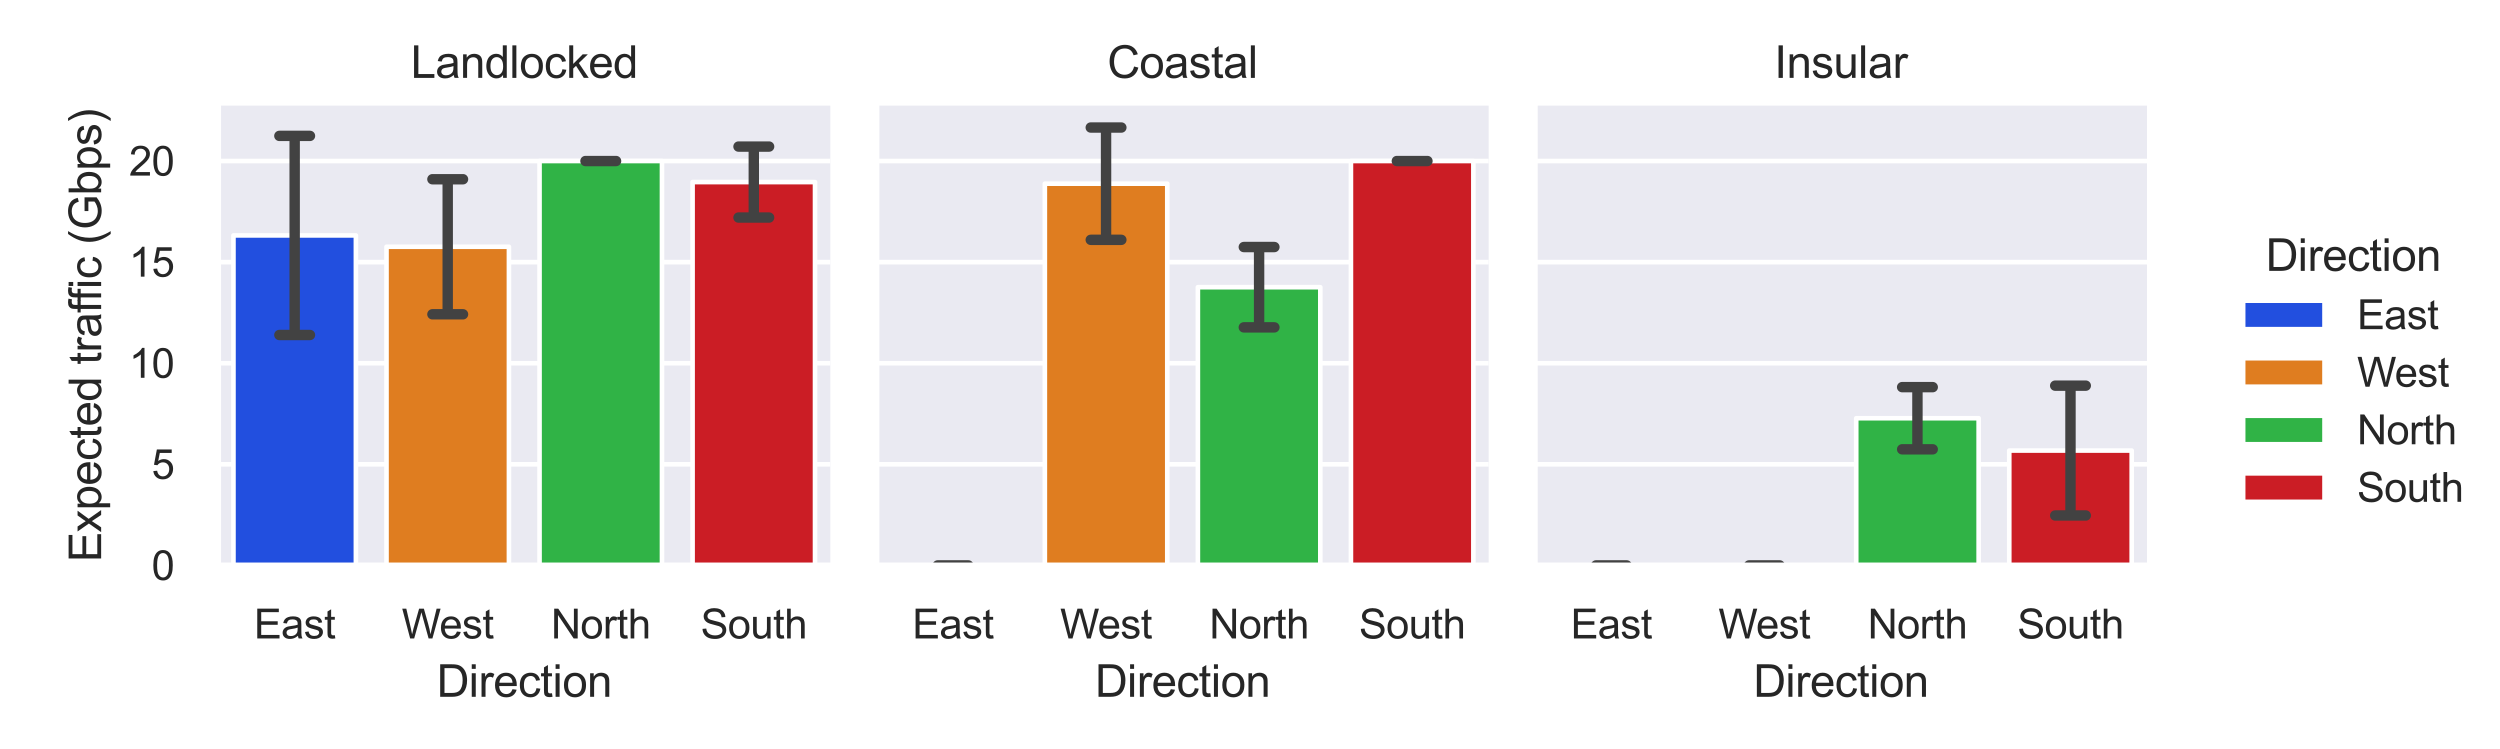 <?xml version="1.0" encoding="utf-8" standalone="no"?>
<!DOCTYPE svg PUBLIC "-//W3C//DTD SVG 1.1//EN"
  "http://www.w3.org/Graphics/SVG/1.1/DTD/svg11.dtd">
<svg xmlns:xlink="http://www.w3.org/1999/xlink" width="540.72pt" height="162pt" viewBox="0 0 540.72 162" xmlns="http://www.w3.org/2000/svg" version="1.1">
 <defs>
  <style type="text/css">*{stroke-linejoin: round; stroke-linecap: butt}</style>
 </defs>
 <g id="figure_1">
  <g id="patch_1">
   <path d="M 0 162 
L 540.72 162 
L 540.72 0 
L 0 0 
z
" style="fill: #ffffff"/>
  </g>
  <g id="axes_1">
   <g id="patch_2">
    <path d="M 47.183 122.292 
L 179.589 122.292 
L 179.589 22.848 
L 47.183 22.848 
z
" style="fill: #eaeaf2"/>
   </g>
   <g id="matplotlib.axis_1">
    <g id="xtick_1">
     <g id="text_1">
      <!-- East -->
      <g style="fill: #262626" transform="translate(54.93 138.091) scale(0.088 -0.088)">
       <defs>
        <path id="ArialMT-45" d="M 506 0 
L 506 4581 
L 3819 4581 
L 3819 4041 
L 1113 4041 
L 1113 2638 
L 3647 2638 
L 3647 2100 
L 1113 2100 
L 1113 541 
L 3925 541 
L 3925 0 
L 506 0 
z
" transform="scale(0.016)"/>
        <path id="ArialMT-61" d="M 2588 409 
Q 2275 144 1986 34 
Q 1697 -75 1366 -75 
Q 819 -75 525 192 
Q 231 459 231 875 
Q 231 1119 342 1320 
Q 453 1522 633 1644 
Q 813 1766 1038 1828 
Q 1203 1872 1538 1913 
Q 2219 1994 2541 2106 
Q 2544 2222 2544 2253 
Q 2544 2597 2384 2738 
Q 2169 2928 1744 2928 
Q 1347 2928 1158 2789 
Q 969 2650 878 2297 
L 328 2372 
Q 403 2725 575 2942 
Q 747 3159 1072 3276 
Q 1397 3394 1825 3394 
Q 2250 3394 2515 3294 
Q 2781 3194 2906 3042 
Q 3031 2891 3081 2659 
Q 3109 2516 3109 2141 
L 3109 1391 
Q 3109 606 3145 398 
Q 3181 191 3288 0 
L 2700 0 
Q 2613 175 2588 409 
z
M 2541 1666 
Q 2234 1541 1622 1453 
Q 1275 1403 1131 1340 
Q 988 1278 909 1158 
Q 831 1038 831 891 
Q 831 666 1001 516 
Q 1172 366 1500 366 
Q 1825 366 2078 508 
Q 2331 650 2450 897 
Q 2541 1088 2541 1459 
L 2541 1666 
z
" transform="scale(0.016)"/>
        <path id="ArialMT-73" d="M 197 991 
L 753 1078 
Q 800 744 1014 566 
Q 1228 388 1613 388 
Q 2000 388 2187 545 
Q 2375 703 2375 916 
Q 2375 1106 2209 1216 
Q 2094 1291 1634 1406 
Q 1016 1563 777 1677 
Q 538 1791 414 1992 
Q 291 2194 291 2438 
Q 291 2659 392 2848 
Q 494 3038 669 3163 
Q 800 3259 1026 3326 
Q 1253 3394 1513 3394 
Q 1903 3394 2198 3281 
Q 2494 3169 2634 2976 
Q 2775 2784 2828 2463 
L 2278 2388 
Q 2241 2644 2061 2787 
Q 1881 2931 1553 2931 
Q 1166 2931 1000 2803 
Q 834 2675 834 2503 
Q 834 2394 903 2306 
Q 972 2216 1119 2156 
Q 1203 2125 1616 2013 
Q 2213 1853 2448 1751 
Q 2684 1650 2818 1456 
Q 2953 1263 2953 975 
Q 2953 694 2789 445 
Q 2625 197 2315 61 
Q 2006 -75 1616 -75 
Q 969 -75 630 194 
Q 291 463 197 991 
z
" transform="scale(0.016)"/>
        <path id="ArialMT-74" d="M 1650 503 
L 1731 6 
Q 1494 -44 1306 -44 
Q 1000 -44 831 53 
Q 663 150 594 308 
Q 525 466 525 972 
L 525 2881 
L 113 2881 
L 113 3319 
L 525 3319 
L 525 4141 
L 1084 4478 
L 1084 3319 
L 1650 3319 
L 1650 2881 
L 1084 2881 
L 1084 941 
Q 1084 700 1114 631 
Q 1144 563 1211 522 
Q 1278 481 1403 481 
Q 1497 481 1650 503 
z
" transform="scale(0.016)"/>
       </defs>
       <use xlink:href="#ArialMT-45"/>
       <use xlink:href="#ArialMT-61" x="66.699"/>
       <use xlink:href="#ArialMT-73" x="122.314"/>
       <use xlink:href="#ArialMT-74" x="172.314"/>
      </g>
     </g>
    </g>
    <g id="xtick_2">
     <g id="text_2">
      <!-- West -->
      <g style="fill: #262626" transform="translate(86.89 138.091) scale(0.088 -0.088)">
       <defs>
        <path id="ArialMT-57" d="M 1294 0 
L 78 4581 
L 700 4581 
L 1397 1578 
Q 1509 1106 1591 641 
Q 1766 1375 1797 1488 
L 2669 4581 
L 3400 4581 
L 4056 2263 
Q 4303 1400 4413 641 
Q 4500 1075 4641 1638 
L 5359 4581 
L 5969 4581 
L 4713 0 
L 4128 0 
L 3163 3491 
Q 3041 3928 3019 4028 
Q 2947 3713 2884 3491 
L 1913 0 
L 1294 0 
z
" transform="scale(0.016)"/>
        <path id="ArialMT-65" d="M 2694 1069 
L 3275 997 
Q 3138 488 2766 206 
Q 2394 -75 1816 -75 
Q 1088 -75 661 373 
Q 234 822 234 1631 
Q 234 2469 665 2931 
Q 1097 3394 1784 3394 
Q 2450 3394 2872 2941 
Q 3294 2488 3294 1666 
Q 3294 1616 3291 1516 
L 816 1516 
Q 847 969 1125 678 
Q 1403 388 1819 388 
Q 2128 388 2347 550 
Q 2566 713 2694 1069 
z
M 847 1978 
L 2700 1978 
Q 2663 2397 2488 2606 
Q 2219 2931 1791 2931 
Q 1403 2931 1139 2672 
Q 875 2413 847 1978 
z
" transform="scale(0.016)"/>
       </defs>
       <use xlink:href="#ArialMT-57"/>
       <use xlink:href="#ArialMT-65" x="92.635"/>
       <use xlink:href="#ArialMT-73" x="148.25"/>
       <use xlink:href="#ArialMT-74" x="198.25"/>
      </g>
     </g>
    </g>
    <g id="xtick_3">
     <g id="text_3">
      <!-- North -->
      <g style="fill: #262626" transform="translate(119.178 138.091) scale(0.088 -0.088)">
       <defs>
        <path id="ArialMT-4e" d="M 488 0 
L 488 4581 
L 1109 4581 
L 3516 984 
L 3516 4581 
L 4097 4581 
L 4097 0 
L 3475 0 
L 1069 3600 
L 1069 0 
L 488 0 
z
" transform="scale(0.016)"/>
        <path id="ArialMT-6f" d="M 213 1659 
Q 213 2581 725 3025 
Q 1153 3394 1769 3394 
Q 2453 3394 2887 2945 
Q 3322 2497 3322 1706 
Q 3322 1066 3130 698 
Q 2938 331 2570 128 
Q 2203 -75 1769 -75 
Q 1072 -75 642 372 
Q 213 819 213 1659 
z
M 791 1659 
Q 791 1022 1069 705 
Q 1347 388 1769 388 
Q 2188 388 2466 706 
Q 2744 1025 2744 1678 
Q 2744 2294 2464 2611 
Q 2184 2928 1769 2928 
Q 1347 2928 1069 2612 
Q 791 2297 791 1659 
z
" transform="scale(0.016)"/>
        <path id="ArialMT-72" d="M 416 0 
L 416 3319 
L 922 3319 
L 922 2816 
Q 1116 3169 1280 3281 
Q 1444 3394 1641 3394 
Q 1925 3394 2219 3213 
L 2025 2691 
Q 1819 2813 1613 2813 
Q 1428 2813 1281 2702 
Q 1134 2591 1072 2394 
Q 978 2094 978 1738 
L 978 0 
L 416 0 
z
" transform="scale(0.016)"/>
        <path id="ArialMT-68" d="M 422 0 
L 422 4581 
L 984 4581 
L 984 2938 
Q 1378 3394 1978 3394 
Q 2347 3394 2619 3248 
Q 2891 3103 3008 2847 
Q 3125 2591 3125 2103 
L 3125 0 
L 2563 0 
L 2563 2103 
Q 2563 2525 2380 2717 
Q 2197 2909 1863 2909 
Q 1613 2909 1392 2779 
Q 1172 2650 1078 2428 
Q 984 2206 984 1816 
L 984 0 
L 422 0 
z
" transform="scale(0.016)"/>
       </defs>
       <use xlink:href="#ArialMT-4e"/>
       <use xlink:href="#ArialMT-6f" x="72.217"/>
       <use xlink:href="#ArialMT-72" x="127.832"/>
       <use xlink:href="#ArialMT-74" x="161.133"/>
       <use xlink:href="#ArialMT-68" x="188.916"/>
      </g>
     </g>
    </g>
    <g id="xtick_4">
     <g id="text_4">
      <!-- South -->
      <g style="fill: #262626" transform="translate(151.541 138.091) scale(0.088 -0.088)">
       <defs>
        <path id="ArialMT-53" d="M 288 1472 
L 859 1522 
Q 900 1178 1048 958 
Q 1197 738 1509 602 
Q 1822 466 2213 466 
Q 2559 466 2825 569 
Q 3091 672 3220 851 
Q 3350 1031 3350 1244 
Q 3350 1459 3225 1620 
Q 3100 1781 2813 1891 
Q 2628 1963 1997 2114 
Q 1366 2266 1113 2400 
Q 784 2572 623 2826 
Q 463 3081 463 3397 
Q 463 3744 659 4045 
Q 856 4347 1234 4503 
Q 1613 4659 2075 4659 
Q 2584 4659 2973 4495 
Q 3363 4331 3572 4012 
Q 3781 3694 3797 3291 
L 3216 3247 
Q 3169 3681 2898 3903 
Q 2628 4125 2100 4125 
Q 1550 4125 1298 3923 
Q 1047 3722 1047 3438 
Q 1047 3191 1225 3031 
Q 1400 2872 2139 2705 
Q 2878 2538 3153 2413 
Q 3553 2228 3743 1945 
Q 3934 1663 3934 1294 
Q 3934 928 3725 604 
Q 3516 281 3123 101 
Q 2731 -78 2241 -78 
Q 1619 -78 1198 103 
Q 778 284 539 648 
Q 300 1013 288 1472 
z
" transform="scale(0.016)"/>
        <path id="ArialMT-75" d="M 2597 0 
L 2597 488 
Q 2209 -75 1544 -75 
Q 1250 -75 995 37 
Q 741 150 617 320 
Q 494 491 444 738 
Q 409 903 409 1263 
L 409 3319 
L 972 3319 
L 972 1478 
Q 972 1038 1006 884 
Q 1059 663 1231 536 
Q 1403 409 1656 409 
Q 1909 409 2131 539 
Q 2353 669 2445 892 
Q 2538 1116 2538 1541 
L 2538 3319 
L 3100 3319 
L 3100 0 
L 2597 0 
z
" transform="scale(0.016)"/>
       </defs>
       <use xlink:href="#ArialMT-53"/>
       <use xlink:href="#ArialMT-6f" x="66.699"/>
       <use xlink:href="#ArialMT-75" x="122.314"/>
       <use xlink:href="#ArialMT-74" x="177.93"/>
       <use xlink:href="#ArialMT-68" x="205.713"/>
      </g>
     </g>
    </g>
    <g id="text_5">
     <!-- Direction -->
     <g style="fill: #262626" transform="translate(94.447 150.711) scale(0.096 -0.096)">
      <defs>
       <path id="ArialMT-44" d="M 494 0 
L 494 4581 
L 2072 4581 
Q 2606 4581 2888 4516 
Q 3281 4425 3559 4188 
Q 3922 3881 4101 3404 
Q 4281 2928 4281 2316 
Q 4281 1794 4159 1391 
Q 4038 988 3847 723 
Q 3656 459 3429 307 
Q 3203 156 2883 78 
Q 2563 0 2147 0 
L 494 0 
z
M 1100 541 
L 2078 541 
Q 2531 541 2789 625 
Q 3047 709 3200 863 
Q 3416 1078 3536 1442 
Q 3656 1806 3656 2325 
Q 3656 3044 3420 3430 
Q 3184 3816 2847 3947 
Q 2603 4041 2063 4041 
L 1100 4041 
L 1100 541 
z
" transform="scale(0.016)"/>
       <path id="ArialMT-69" d="M 425 3934 
L 425 4581 
L 988 4581 
L 988 3934 
L 425 3934 
z
M 425 0 
L 425 3319 
L 988 3319 
L 988 0 
L 425 0 
z
" transform="scale(0.016)"/>
       <path id="ArialMT-63" d="M 2588 1216 
L 3141 1144 
Q 3050 572 2676 248 
Q 2303 -75 1759 -75 
Q 1078 -75 664 370 
Q 250 816 250 1647 
Q 250 2184 428 2587 
Q 606 2991 970 3192 
Q 1334 3394 1763 3394 
Q 2303 3394 2647 3120 
Q 2991 2847 3088 2344 
L 2541 2259 
Q 2463 2594 2264 2762 
Q 2066 2931 1784 2931 
Q 1359 2931 1093 2626 
Q 828 2322 828 1663 
Q 828 994 1084 691 
Q 1341 388 1753 388 
Q 2084 388 2306 591 
Q 2528 794 2588 1216 
z
" transform="scale(0.016)"/>
       <path id="ArialMT-6e" d="M 422 0 
L 422 3319 
L 928 3319 
L 928 2847 
Q 1294 3394 1984 3394 
Q 2284 3394 2536 3286 
Q 2788 3178 2913 3003 
Q 3038 2828 3088 2588 
Q 3119 2431 3119 2041 
L 3119 0 
L 2556 0 
L 2556 2019 
Q 2556 2363 2490 2533 
Q 2425 2703 2258 2804 
Q 2091 2906 1866 2906 
Q 1506 2906 1245 2678 
Q 984 2450 984 1813 
L 984 0 
L 422 0 
z
" transform="scale(0.016)"/>
      </defs>
      <use xlink:href="#ArialMT-44"/>
      <use xlink:href="#ArialMT-69" x="72.217"/>
      <use xlink:href="#ArialMT-72" x="94.434"/>
      <use xlink:href="#ArialMT-65" x="127.734"/>
      <use xlink:href="#ArialMT-63" x="183.35"/>
      <use xlink:href="#ArialMT-74" x="233.35"/>
      <use xlink:href="#ArialMT-69" x="261.133"/>
      <use xlink:href="#ArialMT-6f" x="283.35"/>
      <use xlink:href="#ArialMT-6e" x="338.965"/>
     </g>
    </g>
   </g>
   <g id="matplotlib.axis_2">
    <g id="ytick_1">
     <g id="line2d_1">
      <path d="M 47.183 122.292 
L 179.589 122.292 
" clip-path="url(#pf0246a51dd)" style="fill: none; stroke: #ffffff; stroke-linecap: round"/>
     </g>
     <g id="text_6">
      <!-- 0 -->
      <g style="fill: #262626" transform="translate(32.789 125.441) scale(0.088 -0.088)">
       <defs>
        <path id="ArialMT-30" d="M 266 2259 
Q 266 3072 433 3567 
Q 600 4063 929 4331 
Q 1259 4600 1759 4600 
Q 2128 4600 2406 4451 
Q 2684 4303 2865 4023 
Q 3047 3744 3150 3342 
Q 3253 2941 3253 2259 
Q 3253 1453 3087 958 
Q 2922 463 2592 192 
Q 2263 -78 1759 -78 
Q 1097 -78 719 397 
Q 266 969 266 2259 
z
M 844 2259 
Q 844 1131 1108 757 
Q 1372 384 1759 384 
Q 2147 384 2411 759 
Q 2675 1134 2675 2259 
Q 2675 3391 2411 3762 
Q 2147 4134 1753 4134 
Q 1366 4134 1134 3806 
Q 844 3388 844 2259 
z
" transform="scale(0.016)"/>
       </defs>
       <use xlink:href="#ArialMT-30"/>
      </g>
     </g>
    </g>
    <g id="ytick_2">
     <g id="line2d_2">
      <path d="M 47.183 100.427 
L 179.589 100.427 
" clip-path="url(#pf0246a51dd)" style="fill: none; stroke: #ffffff; stroke-linecap: round"/>
     </g>
     <g id="text_7">
      <!-- 5 -->
      <g style="fill: #262626" transform="translate(32.789 103.576) scale(0.088 -0.088)">
       <defs>
        <path id="ArialMT-35" d="M 266 1200 
L 856 1250 
Q 922 819 1161 601 
Q 1400 384 1738 384 
Q 2144 384 2425 690 
Q 2706 997 2706 1503 
Q 2706 1984 2436 2262 
Q 2166 2541 1728 2541 
Q 1456 2541 1237 2417 
Q 1019 2294 894 2097 
L 366 2166 
L 809 4519 
L 3088 4519 
L 3088 3981 
L 1259 3981 
L 1013 2750 
Q 1425 3038 1878 3038 
Q 2478 3038 2890 2622 
Q 3303 2206 3303 1553 
Q 3303 931 2941 478 
Q 2500 -78 1738 -78 
Q 1113 -78 717 272 
Q 322 622 266 1200 
z
" transform="scale(0.016)"/>
       </defs>
       <use xlink:href="#ArialMT-35"/>
      </g>
     </g>
    </g>
    <g id="ytick_3">
     <g id="line2d_3">
      <path d="M 47.183 78.561 
L 179.589 78.561 
" clip-path="url(#pf0246a51dd)" style="fill: none; stroke: #ffffff; stroke-linecap: round"/>
     </g>
     <g id="text_8">
      <!-- 10 -->
      <g style="fill: #262626" transform="translate(27.896 81.711) scale(0.088 -0.088)">
       <defs>
        <path id="ArialMT-31" d="M 2384 0 
L 1822 0 
L 1822 3584 
Q 1619 3391 1289 3197 
Q 959 3003 697 2906 
L 697 3450 
Q 1169 3672 1522 3987 
Q 1875 4303 2022 4600 
L 2384 4600 
L 2384 0 
z
" transform="scale(0.016)"/>
       </defs>
       <use xlink:href="#ArialMT-31"/>
       <use xlink:href="#ArialMT-30" x="55.615"/>
      </g>
     </g>
    </g>
    <g id="ytick_4">
     <g id="line2d_4">
      <path d="M 47.183 56.696 
L 179.589 56.696 
" clip-path="url(#pf0246a51dd)" style="fill: none; stroke: #ffffff; stroke-linecap: round"/>
     </g>
     <g id="text_9">
      <!-- 15 -->
      <g style="fill: #262626" transform="translate(27.896 59.846) scale(0.088 -0.088)">
       <use xlink:href="#ArialMT-31"/>
       <use xlink:href="#ArialMT-35" x="55.615"/>
      </g>
     </g>
    </g>
    <g id="ytick_5">
     <g id="line2d_5">
      <path d="M 47.183 34.831 
L 179.589 34.831 
" clip-path="url(#pf0246a51dd)" style="fill: none; stroke: #ffffff; stroke-linecap: round"/>
     </g>
     <g id="text_10">
      <!-- 20 -->
      <g style="fill: #262626" transform="translate(27.896 37.98) scale(0.088 -0.088)">
       <defs>
        <path id="ArialMT-32" d="M 3222 541 
L 3222 0 
L 194 0 
Q 188 203 259 391 
Q 375 700 629 1000 
Q 884 1300 1366 1694 
Q 2113 2306 2375 2664 
Q 2638 3022 2638 3341 
Q 2638 3675 2398 3904 
Q 2159 4134 1775 4134 
Q 1369 4134 1125 3890 
Q 881 3647 878 3216 
L 300 3275 
Q 359 3922 746 4261 
Q 1134 4600 1788 4600 
Q 2447 4600 2831 4234 
Q 3216 3869 3216 3328 
Q 3216 3053 3103 2787 
Q 2991 2522 2730 2228 
Q 2469 1934 1863 1422 
Q 1356 997 1212 845 
Q 1069 694 975 541 
L 3222 541 
z
" transform="scale(0.016)"/>
       </defs>
       <use xlink:href="#ArialMT-32"/>
       <use xlink:href="#ArialMT-30" x="55.615"/>
      </g>
     </g>
    </g>
    <g id="text_11">
     <!-- Expected traffic (Gbps) -->
     <g style="fill: #262626" transform="translate(21.875 121.568) rotate(-90) scale(0.096 -0.096)">
      <defs>
       <path id="ArialMT-78" d="M 47 0 
L 1259 1725 
L 138 3319 
L 841 3319 
L 1350 2541 
Q 1494 2319 1581 2169 
Q 1719 2375 1834 2534 
L 2394 3319 
L 3066 3319 
L 1919 1756 
L 3153 0 
L 2463 0 
L 1781 1031 
L 1600 1309 
L 728 0 
L 47 0 
z
" transform="scale(0.016)"/>
       <path id="ArialMT-70" d="M 422 -1272 
L 422 3319 
L 934 3319 
L 934 2888 
Q 1116 3141 1344 3267 
Q 1572 3394 1897 3394 
Q 2322 3394 2647 3175 
Q 2972 2956 3137 2557 
Q 3303 2159 3303 1684 
Q 3303 1175 3120 767 
Q 2938 359 2589 142 
Q 2241 -75 1856 -75 
Q 1575 -75 1351 44 
Q 1128 163 984 344 
L 984 -1272 
L 422 -1272 
z
M 931 1641 
Q 931 1000 1190 694 
Q 1450 388 1819 388 
Q 2194 388 2461 705 
Q 2728 1022 2728 1688 
Q 2728 2322 2467 2637 
Q 2206 2953 1844 2953 
Q 1484 2953 1207 2617 
Q 931 2281 931 1641 
z
" transform="scale(0.016)"/>
       <path id="ArialMT-64" d="M 2575 0 
L 2575 419 
Q 2259 -75 1647 -75 
Q 1250 -75 917 144 
Q 584 363 401 755 
Q 219 1147 219 1656 
Q 219 2153 384 2558 
Q 550 2963 881 3178 
Q 1213 3394 1622 3394 
Q 1922 3394 2156 3267 
Q 2391 3141 2538 2938 
L 2538 4581 
L 3097 4581 
L 3097 0 
L 2575 0 
z
M 797 1656 
Q 797 1019 1065 703 
Q 1334 388 1700 388 
Q 2069 388 2326 689 
Q 2584 991 2584 1609 
Q 2584 2291 2321 2609 
Q 2059 2928 1675 2928 
Q 1300 2928 1048 2622 
Q 797 2316 797 1656 
z
" transform="scale(0.016)"/>
       <path id="ArialMT-20" transform="scale(0.016)"/>
       <path id="ArialMT-66" d="M 556 0 
L 556 2881 
L 59 2881 
L 59 3319 
L 556 3319 
L 556 3672 
Q 556 4006 616 4169 
Q 697 4388 901 4523 
Q 1106 4659 1475 4659 
Q 1713 4659 2000 4603 
L 1916 4113 
Q 1741 4144 1584 4144 
Q 1328 4144 1222 4034 
Q 1116 3925 1116 3625 
L 1116 3319 
L 1763 3319 
L 1763 2881 
L 1116 2881 
L 1116 0 
L 556 0 
z
" transform="scale(0.016)"/>
       <path id="ArialMT-28" d="M 1497 -1347 
Q 1031 -759 709 28 
Q 388 816 388 1659 
Q 388 2403 628 3084 
Q 909 3875 1497 4659 
L 1900 4659 
Q 1522 4009 1400 3731 
Q 1209 3300 1100 2831 
Q 966 2247 966 1656 
Q 966 153 1900 -1347 
L 1497 -1347 
z
" transform="scale(0.016)"/>
       <path id="ArialMT-47" d="M 2638 1797 
L 2638 2334 
L 4578 2338 
L 4578 638 
Q 4131 281 3656 101 
Q 3181 -78 2681 -78 
Q 2006 -78 1454 211 
Q 903 500 622 1047 
Q 341 1594 341 2269 
Q 341 2938 620 3517 
Q 900 4097 1425 4378 
Q 1950 4659 2634 4659 
Q 3131 4659 3532 4498 
Q 3934 4338 4162 4050 
Q 4391 3763 4509 3300 
L 3963 3150 
Q 3859 3500 3706 3700 
Q 3553 3900 3268 4020 
Q 2984 4141 2638 4141 
Q 2222 4141 1919 4014 
Q 1616 3888 1430 3681 
Q 1244 3475 1141 3228 
Q 966 2803 966 2306 
Q 966 1694 1177 1281 
Q 1388 869 1791 669 
Q 2194 469 2647 469 
Q 3041 469 3416 620 
Q 3791 772 3984 944 
L 3984 1797 
L 2638 1797 
z
" transform="scale(0.016)"/>
       <path id="ArialMT-62" d="M 941 0 
L 419 0 
L 419 4581 
L 981 4581 
L 981 2947 
Q 1338 3394 1891 3394 
Q 2197 3394 2470 3270 
Q 2744 3147 2920 2923 
Q 3097 2700 3197 2384 
Q 3297 2069 3297 1709 
Q 3297 856 2875 390 
Q 2453 -75 1863 -75 
Q 1275 -75 941 416 
L 941 0 
z
M 934 1684 
Q 934 1088 1097 822 
Q 1363 388 1816 388 
Q 2184 388 2453 708 
Q 2722 1028 2722 1663 
Q 2722 2313 2464 2622 
Q 2206 2931 1841 2931 
Q 1472 2931 1203 2611 
Q 934 2291 934 1684 
z
" transform="scale(0.016)"/>
       <path id="ArialMT-29" d="M 791 -1347 
L 388 -1347 
Q 1322 153 1322 1656 
Q 1322 2244 1188 2822 
Q 1081 3291 891 3722 
Q 769 4003 388 4659 
L 791 4659 
Q 1378 3875 1659 3084 
Q 1900 2403 1900 1659 
Q 1900 816 1576 28 
Q 1253 -759 791 -1347 
z
" transform="scale(0.016)"/>
      </defs>
      <use xlink:href="#ArialMT-45"/>
      <use xlink:href="#ArialMT-78" x="66.699"/>
      <use xlink:href="#ArialMT-70" x="116.699"/>
      <use xlink:href="#ArialMT-65" x="172.314"/>
      <use xlink:href="#ArialMT-63" x="227.93"/>
      <use xlink:href="#ArialMT-74" x="277.93"/>
      <use xlink:href="#ArialMT-65" x="305.713"/>
      <use xlink:href="#ArialMT-64" x="361.328"/>
      <use xlink:href="#ArialMT-20" x="416.943"/>
      <use xlink:href="#ArialMT-74" x="444.727"/>
      <use xlink:href="#ArialMT-72" x="472.51"/>
      <use xlink:href="#ArialMT-61" x="505.811"/>
      <use xlink:href="#ArialMT-66" x="561.426"/>
      <use xlink:href="#ArialMT-66" x="587.459"/>
      <use xlink:href="#ArialMT-69" x="615.242"/>
      <use xlink:href="#ArialMT-63" x="637.459"/>
      <use xlink:href="#ArialMT-20" x="687.459"/>
      <use xlink:href="#ArialMT-28" x="715.242"/>
      <use xlink:href="#ArialMT-47" x="748.543"/>
      <use xlink:href="#ArialMT-62" x="826.326"/>
      <use xlink:href="#ArialMT-70" x="881.941"/>
      <use xlink:href="#ArialMT-73" x="937.557"/>
      <use xlink:href="#ArialMT-29" x="987.557"/>
     </g>
    </g>
   </g>
   <g id="patch_3">
    <path d="M 50.493 122.292 
L 76.974 122.292 
L 76.974 50.924 
L 50.493 50.924 
z
" clip-path="url(#pf0246a51dd)" style="fill: #224fdf; stroke: #ffffff; stroke-linejoin: miter"/>
   </g>
   <g id="patch_4">
    <path d="M 83.595 122.292 
L 110.076 122.292 
L 110.076 53.373 
L 83.595 53.373 
z
" clip-path="url(#pf0246a51dd)" style="fill: #df7d20; stroke: #ffffff; stroke-linejoin: miter"/>
   </g>
   <g id="patch_5">
    <path d="M 116.696 122.292 
L 143.178 122.292 
L 143.178 34.831 
L 116.696 34.831 
z
" clip-path="url(#pf0246a51dd)" style="fill: #30b346; stroke: #ffffff; stroke-linejoin: miter"/>
   </g>
   <g id="patch_6">
    <path d="M 149.798 122.292 
L 176.279 122.292 
L 176.279 39.379 
L 149.798 39.379 
z
" clip-path="url(#pf0246a51dd)" style="fill: #cb1d25; stroke: #ffffff; stroke-linejoin: miter"/>
   </g>
   <g id="line2d_6">
    <path d="M 60.423 72.455 
L 67.044 72.455 
M 63.734 72.455 
L 63.734 29.392 
M 60.423 29.392 
L 67.044 29.392 
" clip-path="url(#pf0246a51dd)" style="fill: none; stroke: #424242; stroke-width: 2.25; stroke-linecap: round"/>
   </g>
   <g id="line2d_7">
    <path d="M 93.525 67.977 
L 100.145 67.977 
M 96.835 67.977 
L 96.835 38.768 
M 93.525 38.768 
L 100.145 38.768 
" clip-path="url(#pf0246a51dd)" style="fill: none; stroke: #424242; stroke-width: 2.25; stroke-linecap: round"/>
   </g>
   <g id="line2d_8">
    <path d="M 126.627 34.831 
L 133.247 34.831 
M 129.937 34.831 
L 129.937 34.831 
M 126.627 34.831 
L 133.247 34.831 
" clip-path="url(#pf0246a51dd)" style="fill: none; stroke: #424242; stroke-width: 2.25; stroke-linecap: round"/>
   </g>
   <g id="line2d_9">
    <path d="M 159.728 47.055 
L 166.349 47.055 
M 163.039 47.055 
L 163.039 31.702 
M 159.728 31.702 
L 166.349 31.702 
" clip-path="url(#pf0246a51dd)" style="fill: none; stroke: #424242; stroke-width: 2.25; stroke-linecap: round"/>
   </g>
   <g id="patch_7">
    <path d="M 47.183 122.292 
L 47.183 22.848 
" style="fill: none; stroke: #ffffff; stroke-width: 1.25; stroke-linejoin: miter; stroke-linecap: square"/>
   </g>
   <g id="patch_8">
    <path d="M 47.183 122.292 
L 179.589 122.292 
" style="fill: none; stroke: #ffffff; stroke-width: 1.25; stroke-linejoin: miter; stroke-linecap: square"/>
   </g>
   <g id="text_12">
    <!-- Landlocked -->
    <g style="fill: #262626" transform="translate(88.835 16.848) scale(0.096 -0.096)">
     <defs>
      <path id="ArialMT-4c" d="M 469 0 
L 469 4581 
L 1075 4581 
L 1075 541 
L 3331 541 
L 3331 0 
L 469 0 
z
" transform="scale(0.016)"/>
      <path id="ArialMT-6c" d="M 409 0 
L 409 4581 
L 972 4581 
L 972 0 
L 409 0 
z
" transform="scale(0.016)"/>
      <path id="ArialMT-6b" d="M 425 0 
L 425 4581 
L 988 4581 
L 988 1969 
L 2319 3319 
L 3047 3319 
L 1778 2088 
L 3175 0 
L 2481 0 
L 1384 1697 
L 988 1316 
L 988 0 
L 425 0 
z
" transform="scale(0.016)"/>
     </defs>
     <use xlink:href="#ArialMT-4c"/>
     <use xlink:href="#ArialMT-61" x="55.615"/>
     <use xlink:href="#ArialMT-6e" x="111.23"/>
     <use xlink:href="#ArialMT-64" x="166.846"/>
     <use xlink:href="#ArialMT-6c" x="222.461"/>
     <use xlink:href="#ArialMT-6f" x="244.678"/>
     <use xlink:href="#ArialMT-63" x="300.293"/>
     <use xlink:href="#ArialMT-6b" x="350.293"/>
     <use xlink:href="#ArialMT-65" x="400.293"/>
     <use xlink:href="#ArialMT-64" x="455.908"/>
    </g>
   </g>
  </g>
  <g id="axes_2">
   <g id="patch_9">
    <path d="M 189.574 122.292 
L 321.98 122.292 
L 321.98 22.848 
L 189.574 22.848 
z
" style="fill: #eaeaf2"/>
   </g>
   <g id="matplotlib.axis_3">
    <g id="xtick_5">
     <g id="text_13">
      <!-- East -->
      <g style="fill: #262626" transform="translate(197.32 138.091) scale(0.088 -0.088)">
       <use xlink:href="#ArialMT-45"/>
       <use xlink:href="#ArialMT-61" x="66.699"/>
       <use xlink:href="#ArialMT-73" x="122.314"/>
       <use xlink:href="#ArialMT-74" x="172.314"/>
      </g>
     </g>
    </g>
    <g id="xtick_6">
     <g id="text_14">
      <!-- West -->
      <g style="fill: #262626" transform="translate(229.281 138.091) scale(0.088 -0.088)">
       <use xlink:href="#ArialMT-57"/>
       <use xlink:href="#ArialMT-65" x="92.635"/>
       <use xlink:href="#ArialMT-73" x="148.25"/>
       <use xlink:href="#ArialMT-74" x="198.25"/>
      </g>
     </g>
    </g>
    <g id="xtick_7">
     <g id="text_15">
      <!-- North -->
      <g style="fill: #262626" transform="translate(261.569 138.091) scale(0.088 -0.088)">
       <use xlink:href="#ArialMT-4e"/>
       <use xlink:href="#ArialMT-6f" x="72.217"/>
       <use xlink:href="#ArialMT-72" x="127.832"/>
       <use xlink:href="#ArialMT-74" x="161.133"/>
       <use xlink:href="#ArialMT-68" x="188.916"/>
      </g>
     </g>
    </g>
    <g id="xtick_8">
     <g id="text_16">
      <!-- South -->
      <g style="fill: #262626" transform="translate(293.932 138.091) scale(0.088 -0.088)">
       <use xlink:href="#ArialMT-53"/>
       <use xlink:href="#ArialMT-6f" x="66.699"/>
       <use xlink:href="#ArialMT-75" x="122.314"/>
       <use xlink:href="#ArialMT-74" x="177.93"/>
       <use xlink:href="#ArialMT-68" x="205.713"/>
      </g>
     </g>
    </g>
    <g id="text_17">
     <!-- Direction -->
     <g style="fill: #262626" transform="translate(236.838 150.711) scale(0.096 -0.096)">
      <use xlink:href="#ArialMT-44"/>
      <use xlink:href="#ArialMT-69" x="72.217"/>
      <use xlink:href="#ArialMT-72" x="94.434"/>
      <use xlink:href="#ArialMT-65" x="127.734"/>
      <use xlink:href="#ArialMT-63" x="183.35"/>
      <use xlink:href="#ArialMT-74" x="233.35"/>
      <use xlink:href="#ArialMT-69" x="261.133"/>
      <use xlink:href="#ArialMT-6f" x="283.35"/>
      <use xlink:href="#ArialMT-6e" x="338.965"/>
     </g>
    </g>
   </g>
   <g id="matplotlib.axis_4">
    <g id="ytick_6">
     <g id="line2d_10">
      <path d="M 189.574 122.292 
L 321.98 122.292 
" clip-path="url(#pbd73bcd712)" style="fill: none; stroke: #ffffff; stroke-linecap: round"/>
     </g>
    </g>
    <g id="ytick_7">
     <g id="line2d_11">
      <path d="M 189.574 100.427 
L 321.98 100.427 
" clip-path="url(#pbd73bcd712)" style="fill: none; stroke: #ffffff; stroke-linecap: round"/>
     </g>
    </g>
    <g id="ytick_8">
     <g id="line2d_12">
      <path d="M 189.574 78.561 
L 321.98 78.561 
" clip-path="url(#pbd73bcd712)" style="fill: none; stroke: #ffffff; stroke-linecap: round"/>
     </g>
    </g>
    <g id="ytick_9">
     <g id="line2d_13">
      <path d="M 189.574 56.696 
L 321.98 56.696 
" clip-path="url(#pbd73bcd712)" style="fill: none; stroke: #ffffff; stroke-linecap: round"/>
     </g>
    </g>
    <g id="ytick_10">
     <g id="line2d_14">
      <path d="M 189.574 34.831 
L 321.98 34.831 
" clip-path="url(#pbd73bcd712)" style="fill: none; stroke: #ffffff; stroke-linecap: round"/>
     </g>
    </g>
   </g>
   <g id="patch_10">
    <path d="M 192.884 122.292 
L 219.365 122.292 
L 219.365 122.292 
L 192.884 122.292 
z
" clip-path="url(#pbd73bcd712)" style="fill: #224fdf; stroke: #ffffff; stroke-linejoin: miter"/>
   </g>
   <g id="patch_11">
    <path d="M 225.986 122.292 
L 252.467 122.292 
L 252.467 39.729 
L 225.986 39.729 
z
" clip-path="url(#pbd73bcd712)" style="fill: #df7d20; stroke: #ffffff; stroke-linejoin: miter"/>
   </g>
   <g id="patch_12">
    <path d="M 259.087 122.292 
L 285.569 122.292 
L 285.569 62.119 
L 259.087 62.119 
z
" clip-path="url(#pbd73bcd712)" style="fill: #30b346; stroke: #ffffff; stroke-linejoin: miter"/>
   </g>
   <g id="patch_13">
    <path d="M 292.189 122.292 
L 318.67 122.292 
L 318.67 34.831 
L 292.189 34.831 
z
" clip-path="url(#pbd73bcd712)" style="fill: #cb1d25; stroke: #ffffff; stroke-linejoin: miter"/>
   </g>
   <g id="line2d_15">
    <path d="M 202.814 122.292 
L 209.435 122.292 
M 206.125 122.292 
L 206.125 122.292 
M 202.814 122.292 
L 209.435 122.292 
" clip-path="url(#pbd73bcd712)" style="fill: none; stroke: #424242; stroke-width: 2.25; stroke-linecap: round"/>
   </g>
   <g id="line2d_16">
    <path d="M 235.916 51.874 
L 242.536 51.874 
M 239.226 51.874 
L 239.226 27.583 
M 235.916 27.583 
L 242.536 27.583 
" clip-path="url(#pbd73bcd712)" style="fill: none; stroke: #424242; stroke-width: 2.25; stroke-linecap: round"/>
   </g>
   <g id="line2d_17">
    <path d="M 269.018 70.806 
L 275.638 70.806 
M 272.328 70.806 
L 272.328 53.431 
M 269.018 53.431 
L 275.638 53.431 
" clip-path="url(#pbd73bcd712)" style="fill: none; stroke: #424242; stroke-width: 2.25; stroke-linecap: round"/>
   </g>
   <g id="line2d_18">
    <path d="M 302.119 34.831 
L 308.74 34.831 
M 305.43 34.831 
L 305.43 34.831 
M 302.119 34.831 
L 308.74 34.831 
" clip-path="url(#pbd73bcd712)" style="fill: none; stroke: #424242; stroke-width: 2.25; stroke-linecap: round"/>
   </g>
   <g id="patch_14">
    <path d="M 189.574 122.292 
L 189.574 22.848 
" style="fill: none; stroke: #ffffff; stroke-width: 1.25; stroke-linejoin: miter; stroke-linecap: square"/>
   </g>
   <g id="patch_15">
    <path d="M 189.574 122.292 
L 321.98 122.292 
" style="fill: none; stroke: #ffffff; stroke-width: 1.25; stroke-linejoin: miter; stroke-linecap: square"/>
   </g>
   <g id="text_18">
    <!-- Coastal -->
    <g style="fill: #262626" transform="translate(239.503 16.848) scale(0.096 -0.096)">
     <defs>
      <path id="ArialMT-43" d="M 3763 1606 
L 4369 1453 
Q 4178 706 3683 314 
Q 3188 -78 2472 -78 
Q 1731 -78 1267 223 
Q 803 525 561 1097 
Q 319 1669 319 2325 
Q 319 3041 592 3573 
Q 866 4106 1370 4382 
Q 1875 4659 2481 4659 
Q 3169 4659 3637 4309 
Q 4106 3959 4291 3325 
L 3694 3184 
Q 3534 3684 3231 3912 
Q 2928 4141 2469 4141 
Q 1941 4141 1586 3887 
Q 1231 3634 1087 3207 
Q 944 2781 944 2328 
Q 944 1744 1114 1308 
Q 1284 872 1643 656 
Q 2003 441 2422 441 
Q 2931 441 3284 734 
Q 3638 1028 3763 1606 
z
" transform="scale(0.016)"/>
     </defs>
     <use xlink:href="#ArialMT-43"/>
     <use xlink:href="#ArialMT-6f" x="72.217"/>
     <use xlink:href="#ArialMT-61" x="127.832"/>
     <use xlink:href="#ArialMT-73" x="183.447"/>
     <use xlink:href="#ArialMT-74" x="233.447"/>
     <use xlink:href="#ArialMT-61" x="261.23"/>
     <use xlink:href="#ArialMT-6c" x="316.846"/>
    </g>
   </g>
  </g>
  <g id="axes_3">
   <g id="patch_16">
    <path d="M 331.965 122.292 
L 464.371 122.292 
L 464.371 22.848 
L 331.965 22.848 
z
" style="fill: #eaeaf2"/>
   </g>
   <g id="matplotlib.axis_5">
    <g id="xtick_9">
     <g id="text_19">
      <!-- East -->
      <g style="fill: #262626" transform="translate(339.711 138.091) scale(0.088 -0.088)">
       <use xlink:href="#ArialMT-45"/>
       <use xlink:href="#ArialMT-61" x="66.699"/>
       <use xlink:href="#ArialMT-73" x="122.314"/>
       <use xlink:href="#ArialMT-74" x="172.314"/>
      </g>
     </g>
    </g>
    <g id="xtick_10">
     <g id="text_20">
      <!-- West -->
      <g style="fill: #262626" transform="translate(371.672 138.091) scale(0.088 -0.088)">
       <use xlink:href="#ArialMT-57"/>
       <use xlink:href="#ArialMT-65" x="92.635"/>
       <use xlink:href="#ArialMT-73" x="148.25"/>
       <use xlink:href="#ArialMT-74" x="198.25"/>
      </g>
     </g>
    </g>
    <g id="xtick_11">
     <g id="text_21">
      <!-- North -->
      <g style="fill: #262626" transform="translate(403.96 138.091) scale(0.088 -0.088)">
       <use xlink:href="#ArialMT-4e"/>
       <use xlink:href="#ArialMT-6f" x="72.217"/>
       <use xlink:href="#ArialMT-72" x="127.832"/>
       <use xlink:href="#ArialMT-74" x="161.133"/>
       <use xlink:href="#ArialMT-68" x="188.916"/>
      </g>
     </g>
    </g>
    <g id="xtick_12">
     <g id="text_22">
      <!-- South -->
      <g style="fill: #262626" transform="translate(436.323 138.091) scale(0.088 -0.088)">
       <use xlink:href="#ArialMT-53"/>
       <use xlink:href="#ArialMT-6f" x="66.699"/>
       <use xlink:href="#ArialMT-75" x="122.314"/>
       <use xlink:href="#ArialMT-74" x="177.93"/>
       <use xlink:href="#ArialMT-68" x="205.713"/>
      </g>
     </g>
    </g>
    <g id="text_23">
     <!-- Direction -->
     <g style="fill: #262626" transform="translate(379.229 150.711) scale(0.096 -0.096)">
      <use xlink:href="#ArialMT-44"/>
      <use xlink:href="#ArialMT-69" x="72.217"/>
      <use xlink:href="#ArialMT-72" x="94.434"/>
      <use xlink:href="#ArialMT-65" x="127.734"/>
      <use xlink:href="#ArialMT-63" x="183.35"/>
      <use xlink:href="#ArialMT-74" x="233.35"/>
      <use xlink:href="#ArialMT-69" x="261.133"/>
      <use xlink:href="#ArialMT-6f" x="283.35"/>
      <use xlink:href="#ArialMT-6e" x="338.965"/>
     </g>
    </g>
   </g>
   <g id="matplotlib.axis_6">
    <g id="ytick_11">
     <g id="line2d_19">
      <path d="M 331.965 122.292 
L 464.371 122.292 
" clip-path="url(#pbd761f9f55)" style="fill: none; stroke: #ffffff; stroke-linecap: round"/>
     </g>
    </g>
    <g id="ytick_12">
     <g id="line2d_20">
      <path d="M 331.965 100.427 
L 464.371 100.427 
" clip-path="url(#pbd761f9f55)" style="fill: none; stroke: #ffffff; stroke-linecap: round"/>
     </g>
    </g>
    <g id="ytick_13">
     <g id="line2d_21">
      <path d="M 331.965 78.561 
L 464.371 78.561 
" clip-path="url(#pbd761f9f55)" style="fill: none; stroke: #ffffff; stroke-linecap: round"/>
     </g>
    </g>
    <g id="ytick_14">
     <g id="line2d_22">
      <path d="M 331.965 56.696 
L 464.371 56.696 
" clip-path="url(#pbd761f9f55)" style="fill: none; stroke: #ffffff; stroke-linecap: round"/>
     </g>
    </g>
    <g id="ytick_15">
     <g id="line2d_23">
      <path d="M 331.965 34.831 
L 464.371 34.831 
" clip-path="url(#pbd761f9f55)" style="fill: none; stroke: #ffffff; stroke-linecap: round"/>
     </g>
    </g>
   </g>
   <g id="patch_17">
    <path d="M 335.275 122.292 
L 361.756 122.292 
L 361.756 122.292 
L 335.275 122.292 
z
" clip-path="url(#pbd761f9f55)" style="fill: #224fdf; stroke: #ffffff; stroke-linejoin: miter"/>
   </g>
   <g id="patch_18">
    <path d="M 368.376 122.292 
L 394.858 122.292 
L 394.858 122.292 
L 368.376 122.292 
z
" clip-path="url(#pbd761f9f55)" style="fill: #df7d20; stroke: #ffffff; stroke-linejoin: miter"/>
   </g>
   <g id="patch_19">
    <path d="M 401.478 122.292 
L 427.959 122.292 
L 427.959 90.456 
L 401.478 90.456 
z
" clip-path="url(#pbd761f9f55)" style="fill: #30b346; stroke: #ffffff; stroke-linejoin: miter"/>
   </g>
   <g id="patch_20">
    <path d="M 434.58 122.292 
L 461.061 122.292 
L 461.061 97.453 
L 434.58 97.453 
z
" clip-path="url(#pbd761f9f55)" style="fill: #cb1d25; stroke: #ffffff; stroke-linejoin: miter"/>
   </g>
   <g id="line2d_24">
    <path d="M 345.205 122.292 
L 351.826 122.292 
M 348.515 122.292 
L 348.515 122.292 
M 345.205 122.292 
L 351.826 122.292 
" clip-path="url(#pbd761f9f55)" style="fill: none; stroke: #424242; stroke-width: 2.25; stroke-linecap: round"/>
   </g>
   <g id="line2d_25">
    <path d="M 378.307 122.292 
L 384.927 122.292 
M 381.617 122.292 
L 381.617 122.292 
M 378.307 122.292 
L 384.927 122.292 
" clip-path="url(#pbd761f9f55)" style="fill: none; stroke: #424242; stroke-width: 2.25; stroke-linecap: round"/>
   </g>
   <g id="line2d_26">
    <path d="M 411.409 97.18 
L 418.029 97.18 
M 414.719 97.18 
L 414.719 83.732 
M 411.409 83.732 
L 418.029 83.732 
" clip-path="url(#pbd761f9f55)" style="fill: none; stroke: #424242; stroke-width: 2.25; stroke-linecap: round"/>
   </g>
   <g id="line2d_27">
    <path d="M 444.51 111.493 
L 451.131 111.493 
M 447.82 111.493 
L 447.82 83.413 
M 444.51 83.413 
L 451.131 83.413 
" clip-path="url(#pbd761f9f55)" style="fill: none; stroke: #424242; stroke-width: 2.25; stroke-linecap: round"/>
   </g>
   <g id="patch_21">
    <path d="M 331.965 122.292 
L 331.965 22.848 
" style="fill: none; stroke: #ffffff; stroke-width: 1.25; stroke-linejoin: miter; stroke-linecap: square"/>
   </g>
   <g id="patch_22">
    <path d="M 331.965 122.292 
L 464.371 122.292 
" style="fill: none; stroke: #ffffff; stroke-width: 1.25; stroke-linejoin: miter; stroke-linecap: square"/>
   </g>
   <g id="text_24">
    <!-- Insular -->
    <g style="fill: #262626" transform="translate(383.762 16.848) scale(0.096 -0.096)">
     <defs>
      <path id="ArialMT-49" d="M 597 0 
L 597 4581 
L 1203 4581 
L 1203 0 
L 597 0 
z
" transform="scale(0.016)"/>
     </defs>
     <use xlink:href="#ArialMT-49"/>
     <use xlink:href="#ArialMT-6e" x="27.783"/>
     <use xlink:href="#ArialMT-73" x="83.398"/>
     <use xlink:href="#ArialMT-75" x="133.398"/>
     <use xlink:href="#ArialMT-6c" x="189.014"/>
     <use xlink:href="#ArialMT-61" x="211.23"/>
     <use xlink:href="#ArialMT-72" x="266.846"/>
    </g>
   </g>
  </g>
  <g id="legend_1">
   <g id="text_25">
    <!-- Direction -->
    <g style="fill: #262626" transform="translate(490.043 58.586) scale(0.096 -0.096)">
     <use xlink:href="#ArialMT-44"/>
     <use xlink:href="#ArialMT-69" x="72.217"/>
     <use xlink:href="#ArialMT-72" x="94.434"/>
     <use xlink:href="#ArialMT-65" x="127.734"/>
     <use xlink:href="#ArialMT-63" x="183.35"/>
     <use xlink:href="#ArialMT-74" x="233.35"/>
     <use xlink:href="#ArialMT-69" x="261.133"/>
     <use xlink:href="#ArialMT-6f" x="283.35"/>
     <use xlink:href="#ArialMT-6e" x="338.965"/>
    </g>
   </g>
   <g id="patch_23">
    <path d="M 485.164 71.193 
L 502.764 71.193 
L 502.764 65.033 
L 485.164 65.033 
z
" style="fill: #224fdf; stroke: #ffffff; stroke-linejoin: miter"/>
   </g>
   <g id="text_26">
    <!-- East -->
    <g style="fill: #262626" transform="translate(509.805 71.193) scale(0.088 -0.088)">
     <use xlink:href="#ArialMT-45"/>
     <use xlink:href="#ArialMT-61" x="66.699"/>
     <use xlink:href="#ArialMT-73" x="122.314"/>
     <use xlink:href="#ArialMT-74" x="172.314"/>
    </g>
   </g>
   <g id="patch_24">
    <path d="M 485.164 83.641 
L 502.764 83.641 
L 502.764 77.481 
L 485.164 77.481 
z
" style="fill: #df7d20; stroke: #ffffff; stroke-linejoin: miter"/>
   </g>
   <g id="text_27">
    <!-- West -->
    <g style="fill: #262626" transform="translate(509.805 83.641) scale(0.088 -0.088)">
     <use xlink:href="#ArialMT-57"/>
     <use xlink:href="#ArialMT-65" x="92.635"/>
     <use xlink:href="#ArialMT-73" x="148.25"/>
     <use xlink:href="#ArialMT-74" x="198.25"/>
    </g>
   </g>
   <g id="patch_25">
    <path d="M 485.164 96.089 
L 502.764 96.089 
L 502.764 89.929 
L 485.164 89.929 
z
" style="fill: #30b346; stroke: #ffffff; stroke-linejoin: miter"/>
   </g>
   <g id="text_28">
    <!-- North -->
    <g style="fill: #262626" transform="translate(509.805 96.089) scale(0.088 -0.088)">
     <use xlink:href="#ArialMT-4e"/>
     <use xlink:href="#ArialMT-6f" x="72.217"/>
     <use xlink:href="#ArialMT-72" x="127.832"/>
     <use xlink:href="#ArialMT-74" x="161.133"/>
     <use xlink:href="#ArialMT-68" x="188.916"/>
    </g>
   </g>
   <g id="patch_26">
    <path d="M 485.164 108.537 
L 502.764 108.537 
L 502.764 102.376 
L 485.164 102.376 
z
" style="fill: #cb1d25; stroke: #ffffff; stroke-linejoin: miter"/>
   </g>
   <g id="text_29">
    <!-- South -->
    <g style="fill: #262626" transform="translate(509.805 108.537) scale(0.088 -0.088)">
     <use xlink:href="#ArialMT-53"/>
     <use xlink:href="#ArialMT-6f" x="66.699"/>
     <use xlink:href="#ArialMT-75" x="122.314"/>
     <use xlink:href="#ArialMT-74" x="177.93"/>
     <use xlink:href="#ArialMT-68" x="205.713"/>
    </g>
   </g>
  </g>
 </g>
 <defs>
  <clipPath id="pf0246a51dd">
   <rect x="47.183" y="22.848" width="132.407" height="99.444"/>
  </clipPath>
  <clipPath id="pbd73bcd712">
   <rect x="189.574" y="22.848" width="132.407" height="99.444"/>
  </clipPath>
  <clipPath id="pbd761f9f55">
   <rect x="331.965" y="22.848" width="132.407" height="99.444"/>
  </clipPath>
 </defs>
</svg>
